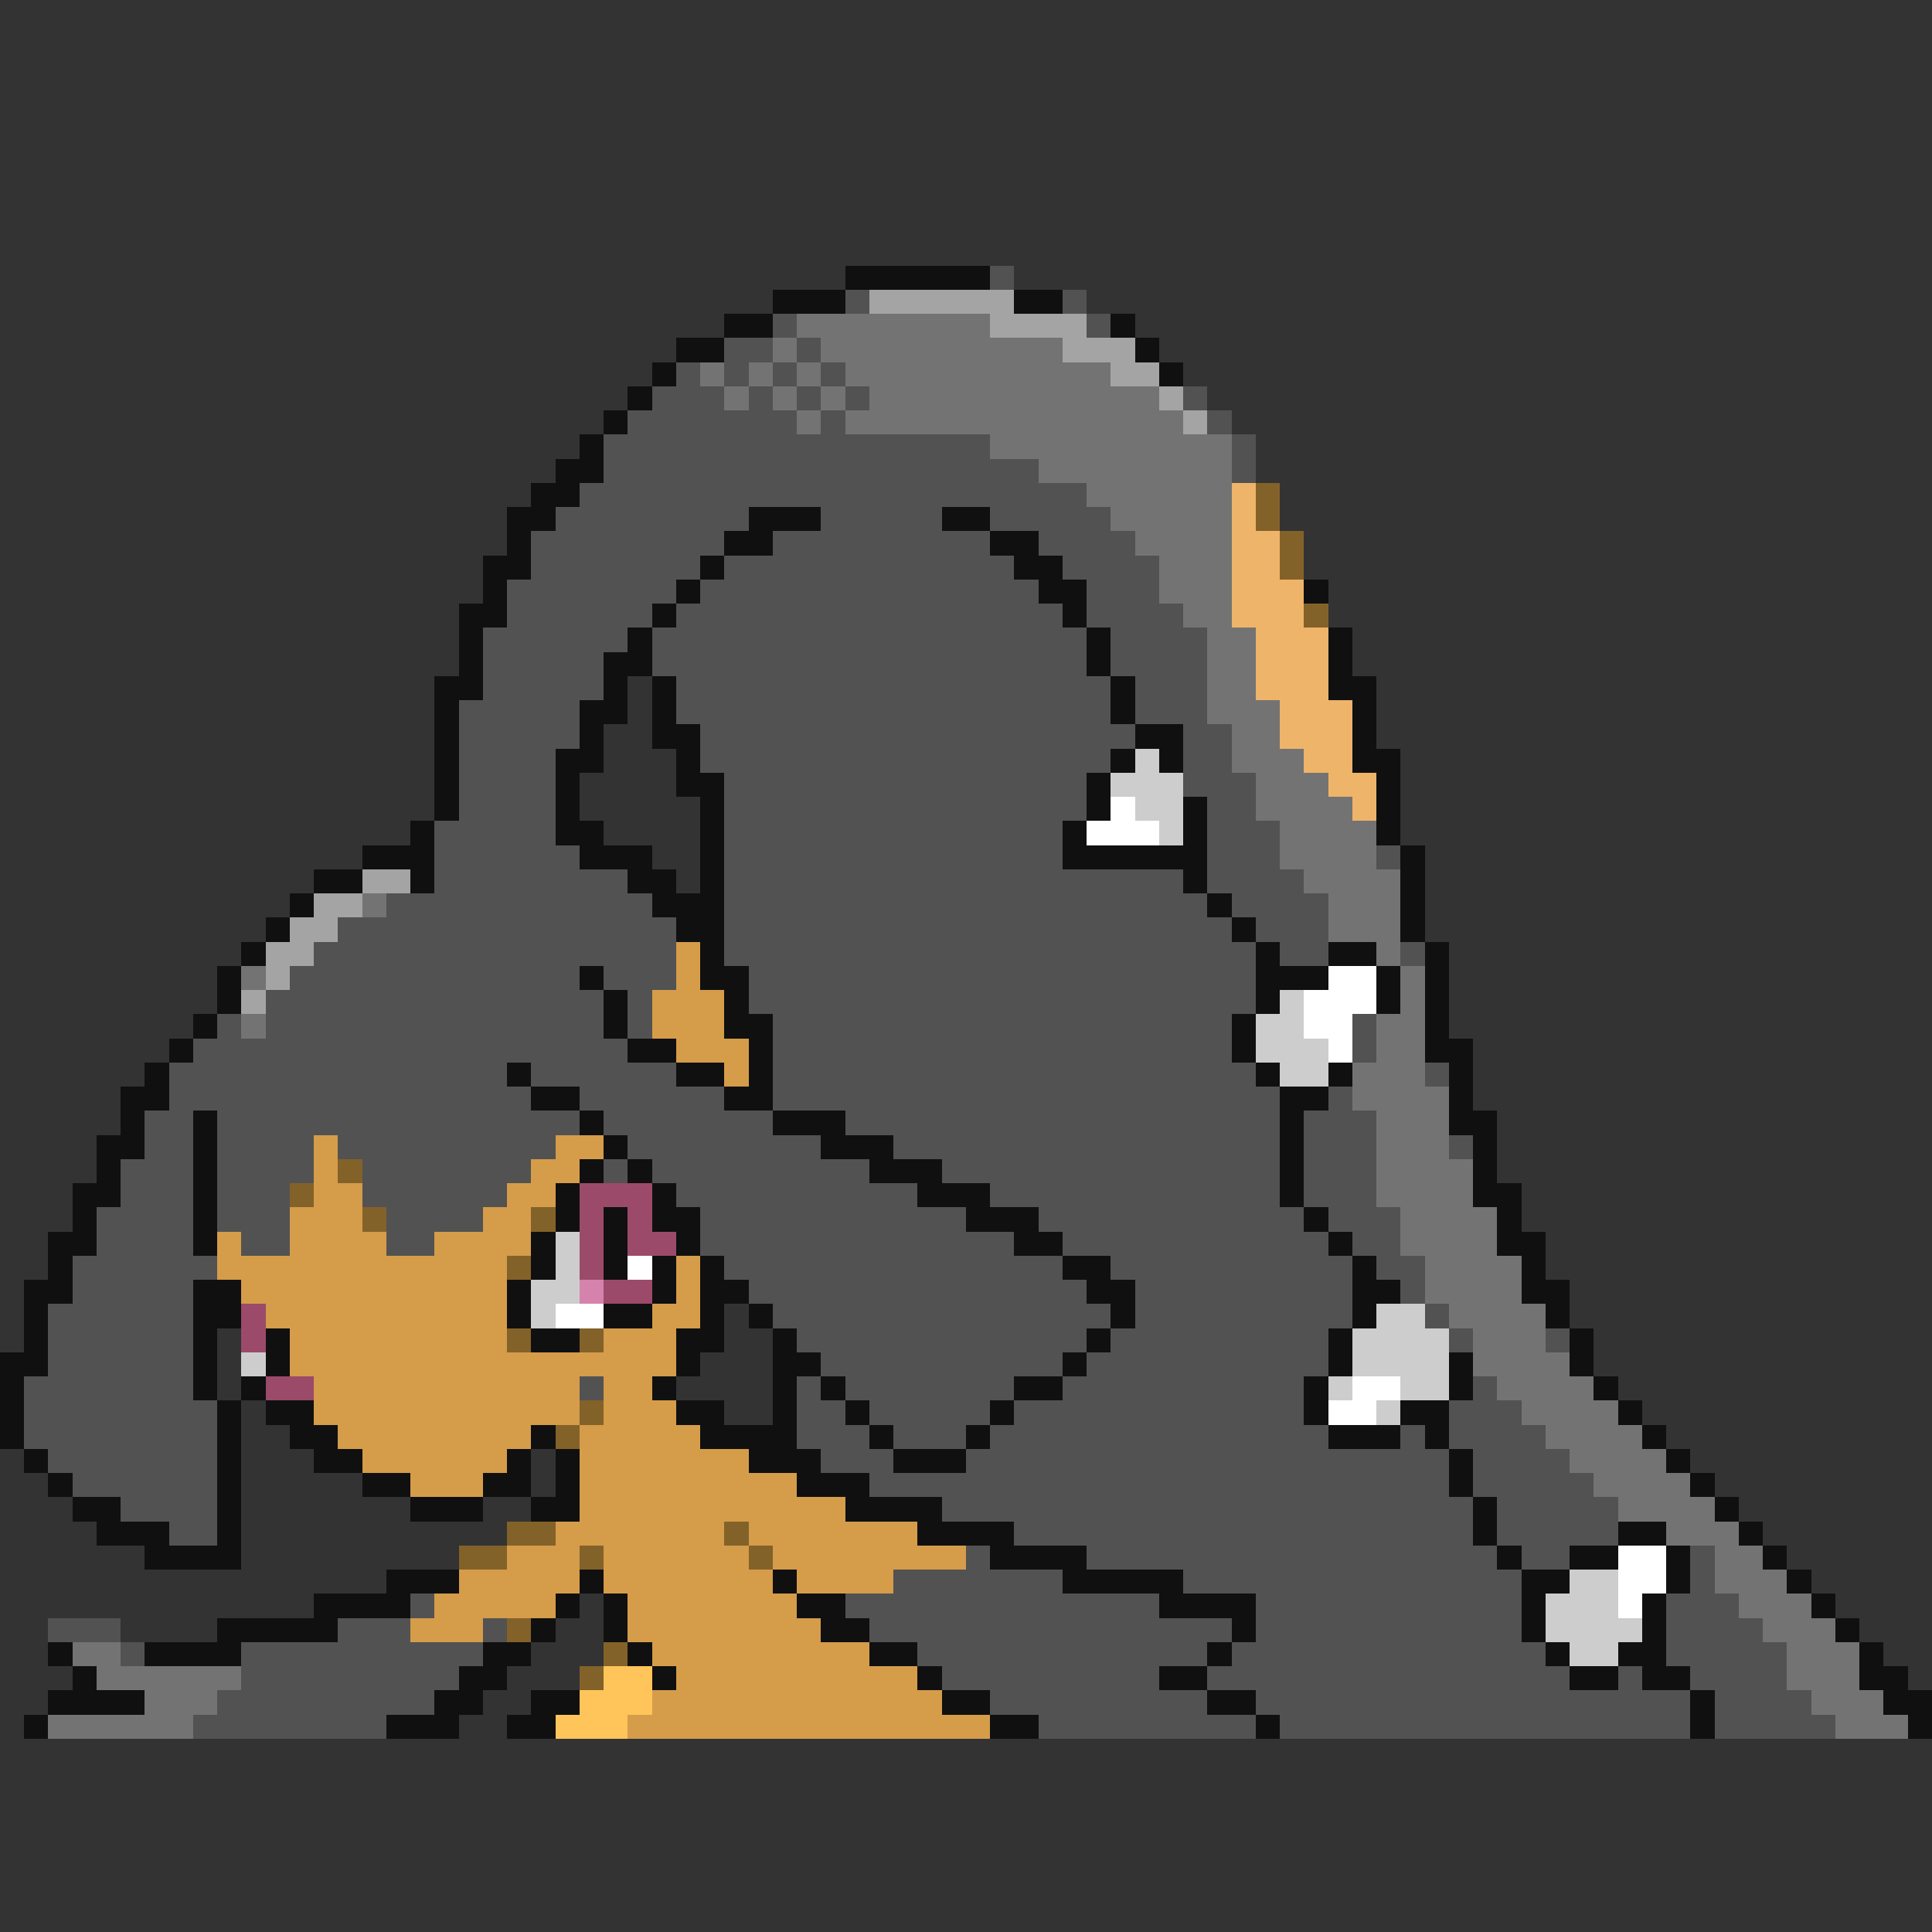 <svg xmlns="http://www.w3.org/2000/svg" viewBox="0 -0.5 80 80" shape-rendering="crispEdges">
<rect x="0" y="-0.5" width="80" height="80" fill="#333333" stroke="none"/>
<path stroke="#101010" d="M35 11h6M32 12h3M42 12h2M30 13h2M46 13h1M28 14h2M47 14h1M27 15h1M48 15h1M26 16h1M25 17h1M24 18h1M23 19h2M22 20h2M21 21h2M31 21h3M39 21h2M21 22h1M30 22h2M41 22h2M20 23h2M29 23h1M42 23h2M20 24h1M28 24h1M43 24h2M54 24h1M19 25h2M27 25h1M44 25h1M19 26h1M26 26h1M45 26h1M55 26h1M19 27h1M25 27h2M45 27h1M55 27h1M18 28h2M25 28h1M27 28h1M46 28h1M55 28h2M18 29h1M24 29h2M27 29h1M46 29h1M56 29h1M18 30h1M24 30h1M27 30h2M47 30h2M56 30h1M18 31h1M23 31h2M28 31h1M46 31h1M48 31h1M56 31h2M18 32h1M23 32h1M28 32h2M45 32h1M57 32h1M18 33h1M23 33h1M29 33h1M45 33h1M49 33h1M57 33h1M17 34h1M23 34h2M29 34h1M44 34h1M49 34h1M57 34h1M15 35h3M24 35h3M29 35h1M44 35h6M58 35h1M13 36h2M17 36h1M26 36h2M29 36h1M49 36h1M58 36h1M12 37h1M27 37h3M50 37h1M58 37h1M11 38h1M28 38h2M51 38h1M58 38h1M10 39h1M29 39h1M52 39h1M55 39h2M59 39h1M9 40h1M24 40h1M29 40h2M52 40h3M57 40h1M59 40h1M9 41h1M25 41h1M30 41h1M52 41h1M57 41h1M59 41h1M8 42h1M25 42h1M30 42h2M51 42h1M59 42h1M7 43h1M26 43h2M31 43h1M51 43h1M59 43h2M6 44h1M21 44h1M28 44h2M31 44h1M52 44h1M55 44h1M60 44h1M5 45h2M22 45h2M30 45h2M53 45h2M60 45h1M5 46h1M8 46h1M24 46h1M32 46h3M53 46h1M60 46h2M4 47h2M8 47h1M25 47h1M34 47h3M53 47h1M61 47h1M4 48h1M8 48h1M24 48h1M26 48h1M36 48h3M53 48h1M61 48h1M3 49h2M8 49h1M23 49h1M27 49h1M38 49h3M53 49h1M61 49h2M3 50h1M8 50h1M23 50h1M25 50h1M27 50h2M40 50h3M54 50h1M62 50h1M2 51h2M8 51h1M22 51h1M25 51h1M28 51h1M42 51h2M55 51h1M62 51h2M2 52h1M22 52h1M25 52h1M27 52h1M29 52h1M44 52h2M56 52h1M63 52h1M1 53h2M8 53h2M21 53h1M27 53h1M29 53h2M45 53h2M56 53h2M63 53h2M1 54h1M8 54h2M21 54h1M25 54h2M29 54h1M31 54h1M46 54h1M56 54h1M64 54h1M1 55h1M8 55h1M11 55h1M22 55h2M28 55h2M32 55h1M45 55h1M55 55h1M65 55h1M0 56h2M8 56h1M11 56h1M28 56h1M32 56h2M44 56h1M55 56h1M60 56h1M65 56h1M0 57h1M8 57h1M10 57h1M27 57h1M32 57h1M34 57h1M42 57h2M54 57h1M60 57h1M66 57h1M0 58h1M9 58h1M11 58h2M28 58h2M32 58h1M35 58h1M41 58h1M54 58h1M58 58h2M67 58h1M0 59h1M9 59h1M12 59h2M22 59h1M29 59h4M36 59h1M40 59h1M55 59h3M59 59h1M68 59h1M1 60h1M9 60h1M13 60h2M21 60h1M23 60h1M31 60h3M37 60h3M60 60h1M69 60h1M2 61h1M9 61h1M15 61h2M20 61h2M23 61h1M33 61h3M60 61h1M70 61h1M3 62h2M9 62h1M17 62h3M22 62h2M35 62h4M61 62h1M71 62h1M4 63h3M9 63h1M38 63h4M61 63h1M67 63h2M72 63h1M6 64h4M41 64h4M62 64h1M65 64h2M69 64h1M73 64h1M16 65h3M24 65h1M32 65h1M44 65h5M63 65h2M69 65h1M74 65h1M13 66h4M23 66h1M25 66h1M33 66h2M48 66h4M63 66h1M68 66h1M75 66h1M9 67h5M22 67h1M25 67h1M34 67h2M51 67h1M63 67h1M68 67h1M76 67h1M2 68h1M6 68h4M20 68h2M26 68h1M36 68h2M50 68h1M64 68h1M67 68h2M77 68h1M3 69h1M19 69h2M27 69h1M38 69h1M48 69h2M65 69h2M68 69h2M77 69h2M2 70h4M18 70h2M22 70h2M39 70h2M50 70h2M70 70h1M78 70h2M1 71h1M16 71h3M21 71h2M41 71h2M52 71h1M70 71h1M79 71h1" />
<path stroke="#525252" d="M41 11h1M35 12h1M44 12h1M32 13h1M45 13h1M30 14h2M33 14h1M28 15h1M30 15h1M32 15h1M34 15h1M27 16h3M31 16h1M33 16h1M35 16h1M49 16h1M26 17h7M34 17h1M50 17h1M25 18h16M51 18h1M25 19h18M51 19h1M24 20h21M23 21h8M34 21h5M41 21h5M22 22h8M32 22h9M43 22h4M22 23h7M30 23h12M44 23h4M21 24h7M29 24h14M45 24h3M21 25h6M28 25h16M45 25h4M20 26h6M27 26h18M46 26h4M20 27h5M27 27h18M46 27h4M20 28h5M28 28h18M47 28h3M19 29h5M28 29h18M47 29h3M19 30h5M29 30h18M49 30h2M19 31h4M29 31h17M49 31h2M19 32h4M30 32h15M49 32h3M19 33h4M30 33h15M50 33h2M18 34h5M30 34h14M50 34h3M18 35h6M30 35h14M50 35h3M57 35h1M18 36h8M30 36h19M50 36h4M16 37h11M30 37h20M51 37h4M14 38h14M30 38h21M52 38h3M13 39h15M30 39h22M53 39h2M58 39h1M12 40h12M25 40h3M31 40h21M11 41h14M26 41h1M31 41h21M9 42h1M11 42h14M26 42h1M32 42h19M56 42h1M8 43h18M32 43h19M56 43h1M7 44h14M22 44h6M32 44h20M59 44h1M7 45h15M24 45h6M32 45h21M55 45h1M6 46h2M9 46h15M25 46h7M35 46h18M54 46h3M6 47h2M9 47h4M14 47h9M26 47h8M37 47h16M54 47h3M60 47h1M5 48h3M9 48h4M15 48h7M25 48h1M27 48h9M39 48h14M54 48h3M5 49h3M9 49h3M15 49h6M28 49h10M41 49h12M54 49h3M4 50h4M9 50h3M16 50h4M29 50h11M43 50h11M55 50h3M4 51h4M10 51h2M16 51h2M29 51h13M44 51h11M56 51h2M3 52h6M30 52h14M46 52h10M57 52h2M3 53h5M31 53h14M47 53h9M58 53h1M2 54h6M32 54h14M47 54h9M59 54h1M2 55h6M33 55h12M46 55h9M60 55h1M64 55h1M2 56h6M34 56h10M45 56h10M1 57h7M24 57h1M33 57h1M35 57h7M44 57h10M61 57h1M1 58h8M33 58h2M36 58h5M42 58h12M60 58h3M1 59h8M33 59h3M37 59h3M41 59h14M58 59h1M60 59h4M2 60h7M34 60h3M40 60h20M61 60h4M3 61h6M36 61h24M61 61h5M5 62h4M39 62h22M62 62h5M7 63h2M42 63h19M62 63h5M40 64h1M45 64h17M63 64h2M70 64h1M37 65h7M49 65h14M70 65h1M17 66h1M35 66h13M52 66h11M69 66h3M2 67h3M14 67h3M20 67h1M36 67h15M52 67h11M69 67h4M5 68h1M10 68h10M38 68h12M51 68h13M69 68h5M10 69h9M39 69h9M50 69h15M67 69h1M70 69h4M9 70h9M41 70h9M52 70h18M71 70h4M8 71h8M43 71h9M53 71h17M71 71h5" />
<path stroke="#a4a4a4" d="M36 12h6M41 13h4M44 14h3M46 15h2M48 16h1M49 17h1M15 36h2M13 37h2M12 38h2M11 39h2M11 40h1M10 41h1" />
<path stroke="#737373" d="M33 13h8M32 14h1M34 14h10M29 15h1M31 15h1M33 15h1M35 15h11M30 16h1M32 16h1M34 16h1M36 16h12M33 17h1M35 17h14M41 18h10M43 19h8M45 20h6M46 21h5M47 22h4M48 23h3M48 24h3M49 25h2M50 26h2M50 27h2M50 28h2M50 29h3M51 30h2M51 31h3M52 32h3M52 33h4M53 34h4M53 35h4M54 36h4M15 37h1M55 37h3M55 38h3M57 39h1M10 40h1M58 40h1M58 41h1M10 42h1M57 42h2M57 43h2M56 44h3M56 45h4M57 46h3M57 47h3M57 48h4M57 49h4M58 50h4M58 51h4M59 52h4M59 53h4M60 54h4M61 55h3M61 56h4M62 57h4M63 58h4M64 59h4M65 60h4M66 61h4M67 62h4M69 63h3M71 64h2M71 65h3M72 66h3M73 67h3M3 68h2M74 68h3M4 69h6M74 69h3M6 70h3M75 70h3M2 71h6M76 71h3" />
<path stroke="#eeb46a" d="M51 20h1M51 21h1M51 22h2M51 23h2M51 24h3M51 25h3M52 26h3M52 27h3M52 28h3M53 29h3M53 30h3M54 31h2M55 32h2M56 33h1" />
<path stroke="#836229" d="M52 20h1M52 21h1M53 22h1M53 23h1M54 25h1M14 48h1M12 49h1M15 50h1M22 50h1M21 52h1M21 55h1M24 55h1M24 58h1M23 59h1M21 63h2M30 63h1M19 64h2M24 64h1M31 64h1M21 67h1M25 68h1M24 69h1" />
<path stroke="#cdcdcd" d="M47 31h1M46 32h3M47 33h2M48 34h1M53 41h1M52 42h2M52 43h3M53 44h2M23 51h1M23 52h1M22 53h2M22 54h1M57 54h2M56 55h4M10 56h1M56 56h4M55 57h1M58 57h2M57 58h1M65 65h2M64 66h3M64 67h4M65 68h2" />
<path stroke="#ffffff" d="M46 33h1M45 34h3M55 40h2M54 41h3M54 42h2M55 43h1M26 52h1M23 54h2M56 57h2M55 58h2M67 64h2M67 65h2M67 66h1" />
<path stroke="#d59c4a" d="M28 39h1M28 40h1M27 41h3M27 42h3M28 43h3M30 44h1M13 47h1M23 47h2M13 48h1M22 48h2M13 49h2M21 49h2M12 50h3M20 50h2M9 51h1M12 51h4M18 51h4M9 52h12M28 52h1M10 53h11M28 53h1M11 54h10M27 54h2M12 55h9M25 55h3M12 56h16M13 57h11M25 57h2M13 58h11M25 58h3M14 59h8M24 59h5M15 60h6M24 60h7M17 61h3M24 61h9M24 62h11M23 63h7M31 63h7M21 64h3M25 64h6M32 64h8M19 65h5M25 65h7M33 65h4M18 66h5M26 66h7M17 67h3M26 67h8M27 68h9M28 69h10M27 70h12M26 71h15" />
<path stroke="#9c4a6a" d="M24 49h3M24 50h1M26 50h1M24 51h1M26 51h2M24 52h1M25 53h2M10 54h1M10 55h1M11 57h2" />
<path stroke="#d583ac" d="M24 53h1" />
<path stroke="#ffc55a" d="M25 69h2M24 70h3M23 71h3" />
</svg>